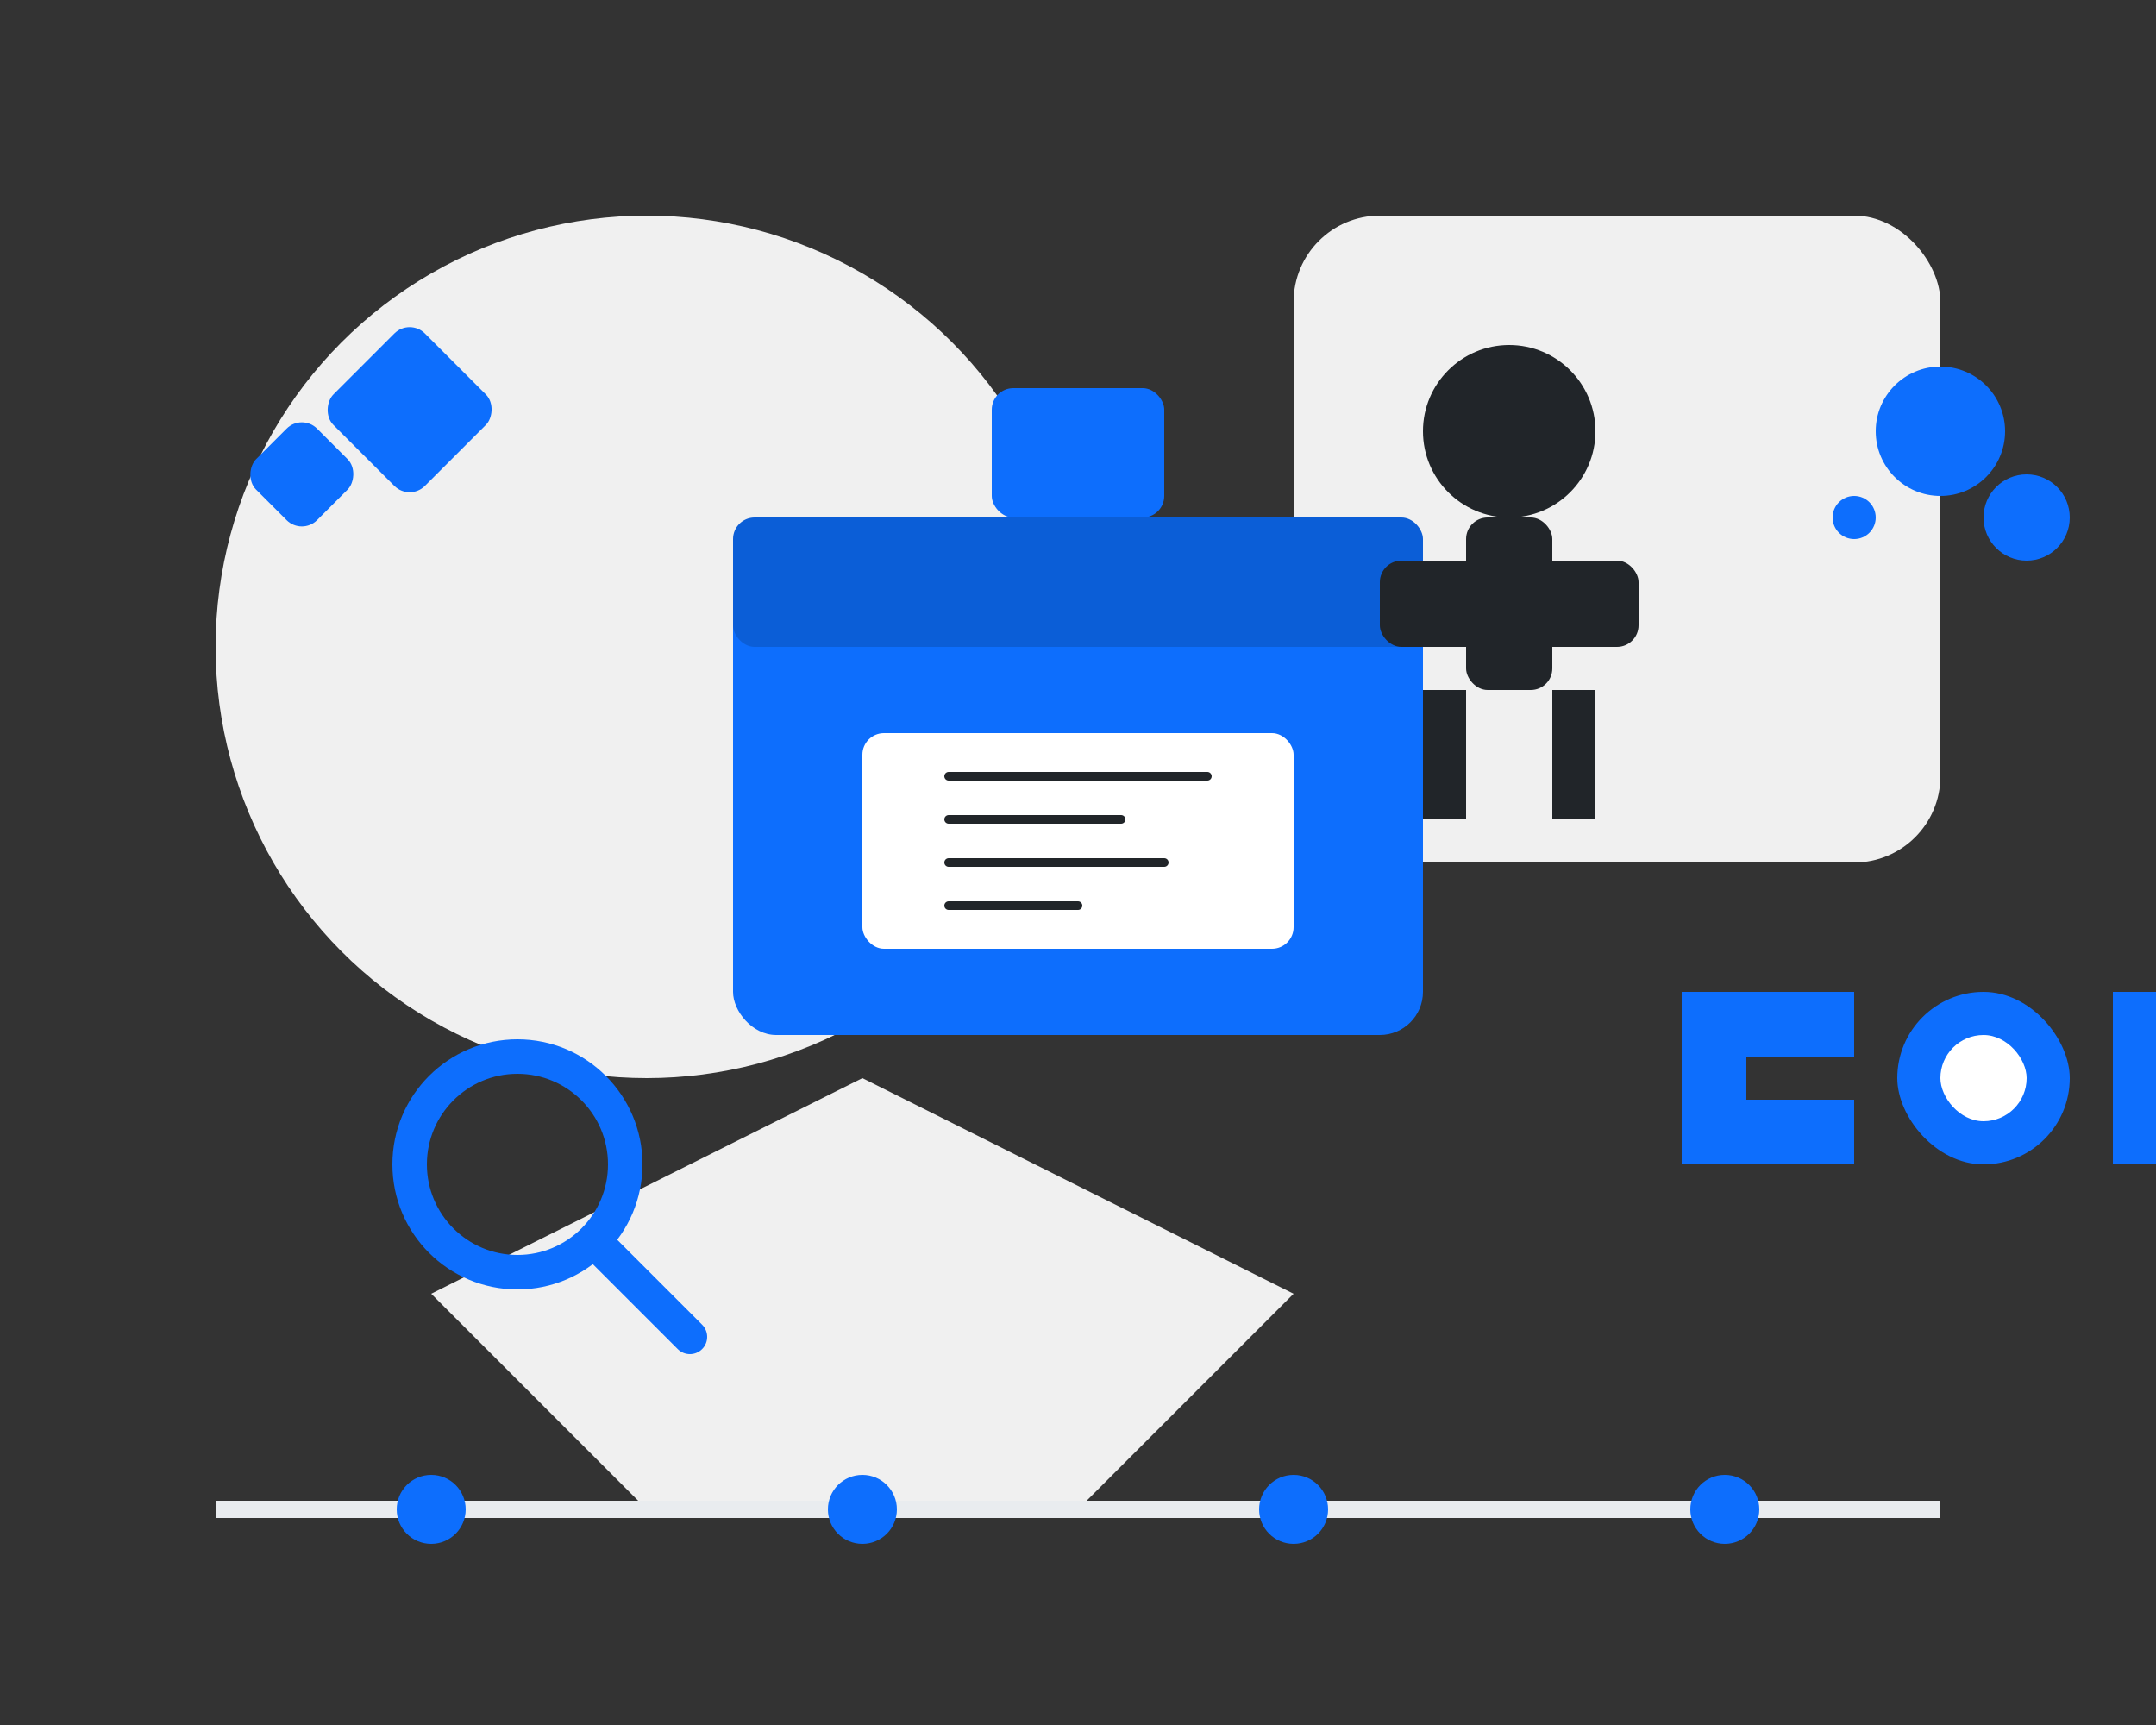 <?xml version="1.0" encoding="UTF-8" standalone="no"?>
<svg width="500" height="400" xmlns="http://www.w3.org/2000/svg">
  <rect width="100%" height="100%" fill="#333333" stroke="none"/>
  <style>
    .st0{fill:#FFFFFF;}
    .st1{fill:#F0F0F0;}
    .st2{fill:#0D6EFD;}
    .st3{fill:#0B5ED7;}
    .st4{fill:#6C757D;}
    .st5{fill:#212529;}
    .st6{fill:none;stroke:#212529;stroke-width:2;stroke-linecap:round;stroke-linejoin:round;}
  </style>
  
  <!-- Background shapes -->
  <circle cx="150" cy="150" r="100" class="st1" />
  <rect x="300" y="50" width="150" height="150" rx="20" class="st1" />
  <polygon points="100,300 200,250 300,300 250,350 150,350" class="st1" />
  
  <!-- Briefcase -->
  <rect x="170" y="120" width="160" height="120" rx="10" class="st2" />
  <rect x="170" y="120" width="160" height="30" rx="5" class="st3" />
  <rect x="240" y="120" width="20" height="30" class="st3" />
  <rect x="230" y="90" width="40" height="30" rx="5" class="st2" />
  
  <!-- Documents -->
  <rect x="200" y="170" width="100" height="50" rx="5" class="st0" />
  <line x1="220" y1="180" x2="280" y2="180" class="st6" />
  <line x1="220" y1="190" x2="260" y2="190" class="st6" />
  <line x1="220" y1="200" x2="270" y2="200" class="st6" />
  <line x1="220" y1="210" x2="250" y2="210" class="st6" />
  
  <!-- Person Silhouette -->
  <circle cx="350" cy="100" r="20" class="st5" />
  <rect x="340" y="120" width="20" height="40" rx="5" class="st5" />
  <rect x="320" y="130" width="60" height="20" rx="5" class="st5" />
  <rect x="330" y="160" width="10" height="30" class="st5" />
  <rect x="360" y="160" width="10" height="30" class="st5" />
  
  <!-- Search Icon -->
  <circle cx="120" cy="270" r="25" fill="none" stroke="#0D6EFD" stroke-width="8" />
  <line x1="138" y1="288" x2="160" y2="310" stroke="#0D6EFD" stroke-width="8" stroke-linecap="round" />
  
  <!-- Text Elements (represented as shapes for SVG compatibility) -->
  <!-- "JOB" -->
  <rect x="390" y="230" width="15" height="40" class="st2" />
  <rect x="390" y="230" width="40" height="15" class="st2" />
  <rect x="390" y="255" width="40" height="15" class="st2" />
  
  <rect x="440" y="230" width="40" height="40" rx="20" class="st2" />
  <rect x="450" y="240" width="20" height="20" rx="10" class="st0" />
  
  <rect x="490" y="230" width="15" height="40" class="st2" />
  <rect x="490" y="230" width="30" height="15" class="st2" />
  <rect x="490" y="255" width="30" height="15" class="st2" />
  <rect x="505" y="240" width="15" height="20" class="st2" />
  
  <!-- Decorative Lines -->
  <line x1="50" y1="350" x2="450" y2="350" stroke="#E9ECEF" stroke-width="4" />
  <circle cx="100" cy="350" r="8" class="st2" />
  <circle cx="200" cy="350" r="8" class="st2" />
  <circle cx="300" cy="350" r="8" class="st2" />
  <circle cx="400" cy="350" r="8" class="st2" />
  
  <!-- Additional Decorative Elements -->
  <circle cx="450" cy="100" r="15" class="st2" />
  <circle cx="470" cy="120" r="10" class="st2" />
  <circle cx="430" cy="120" r="5" class="st2" />
  
  <rect x="80" y="80" width="30" height="30" rx="5" transform="rotate(45 95 95)" class="st2" />
  <rect x="60" y="100" width="20" height="20" rx="5" transform="rotate(45 70 110)" class="st2" />
</svg>
